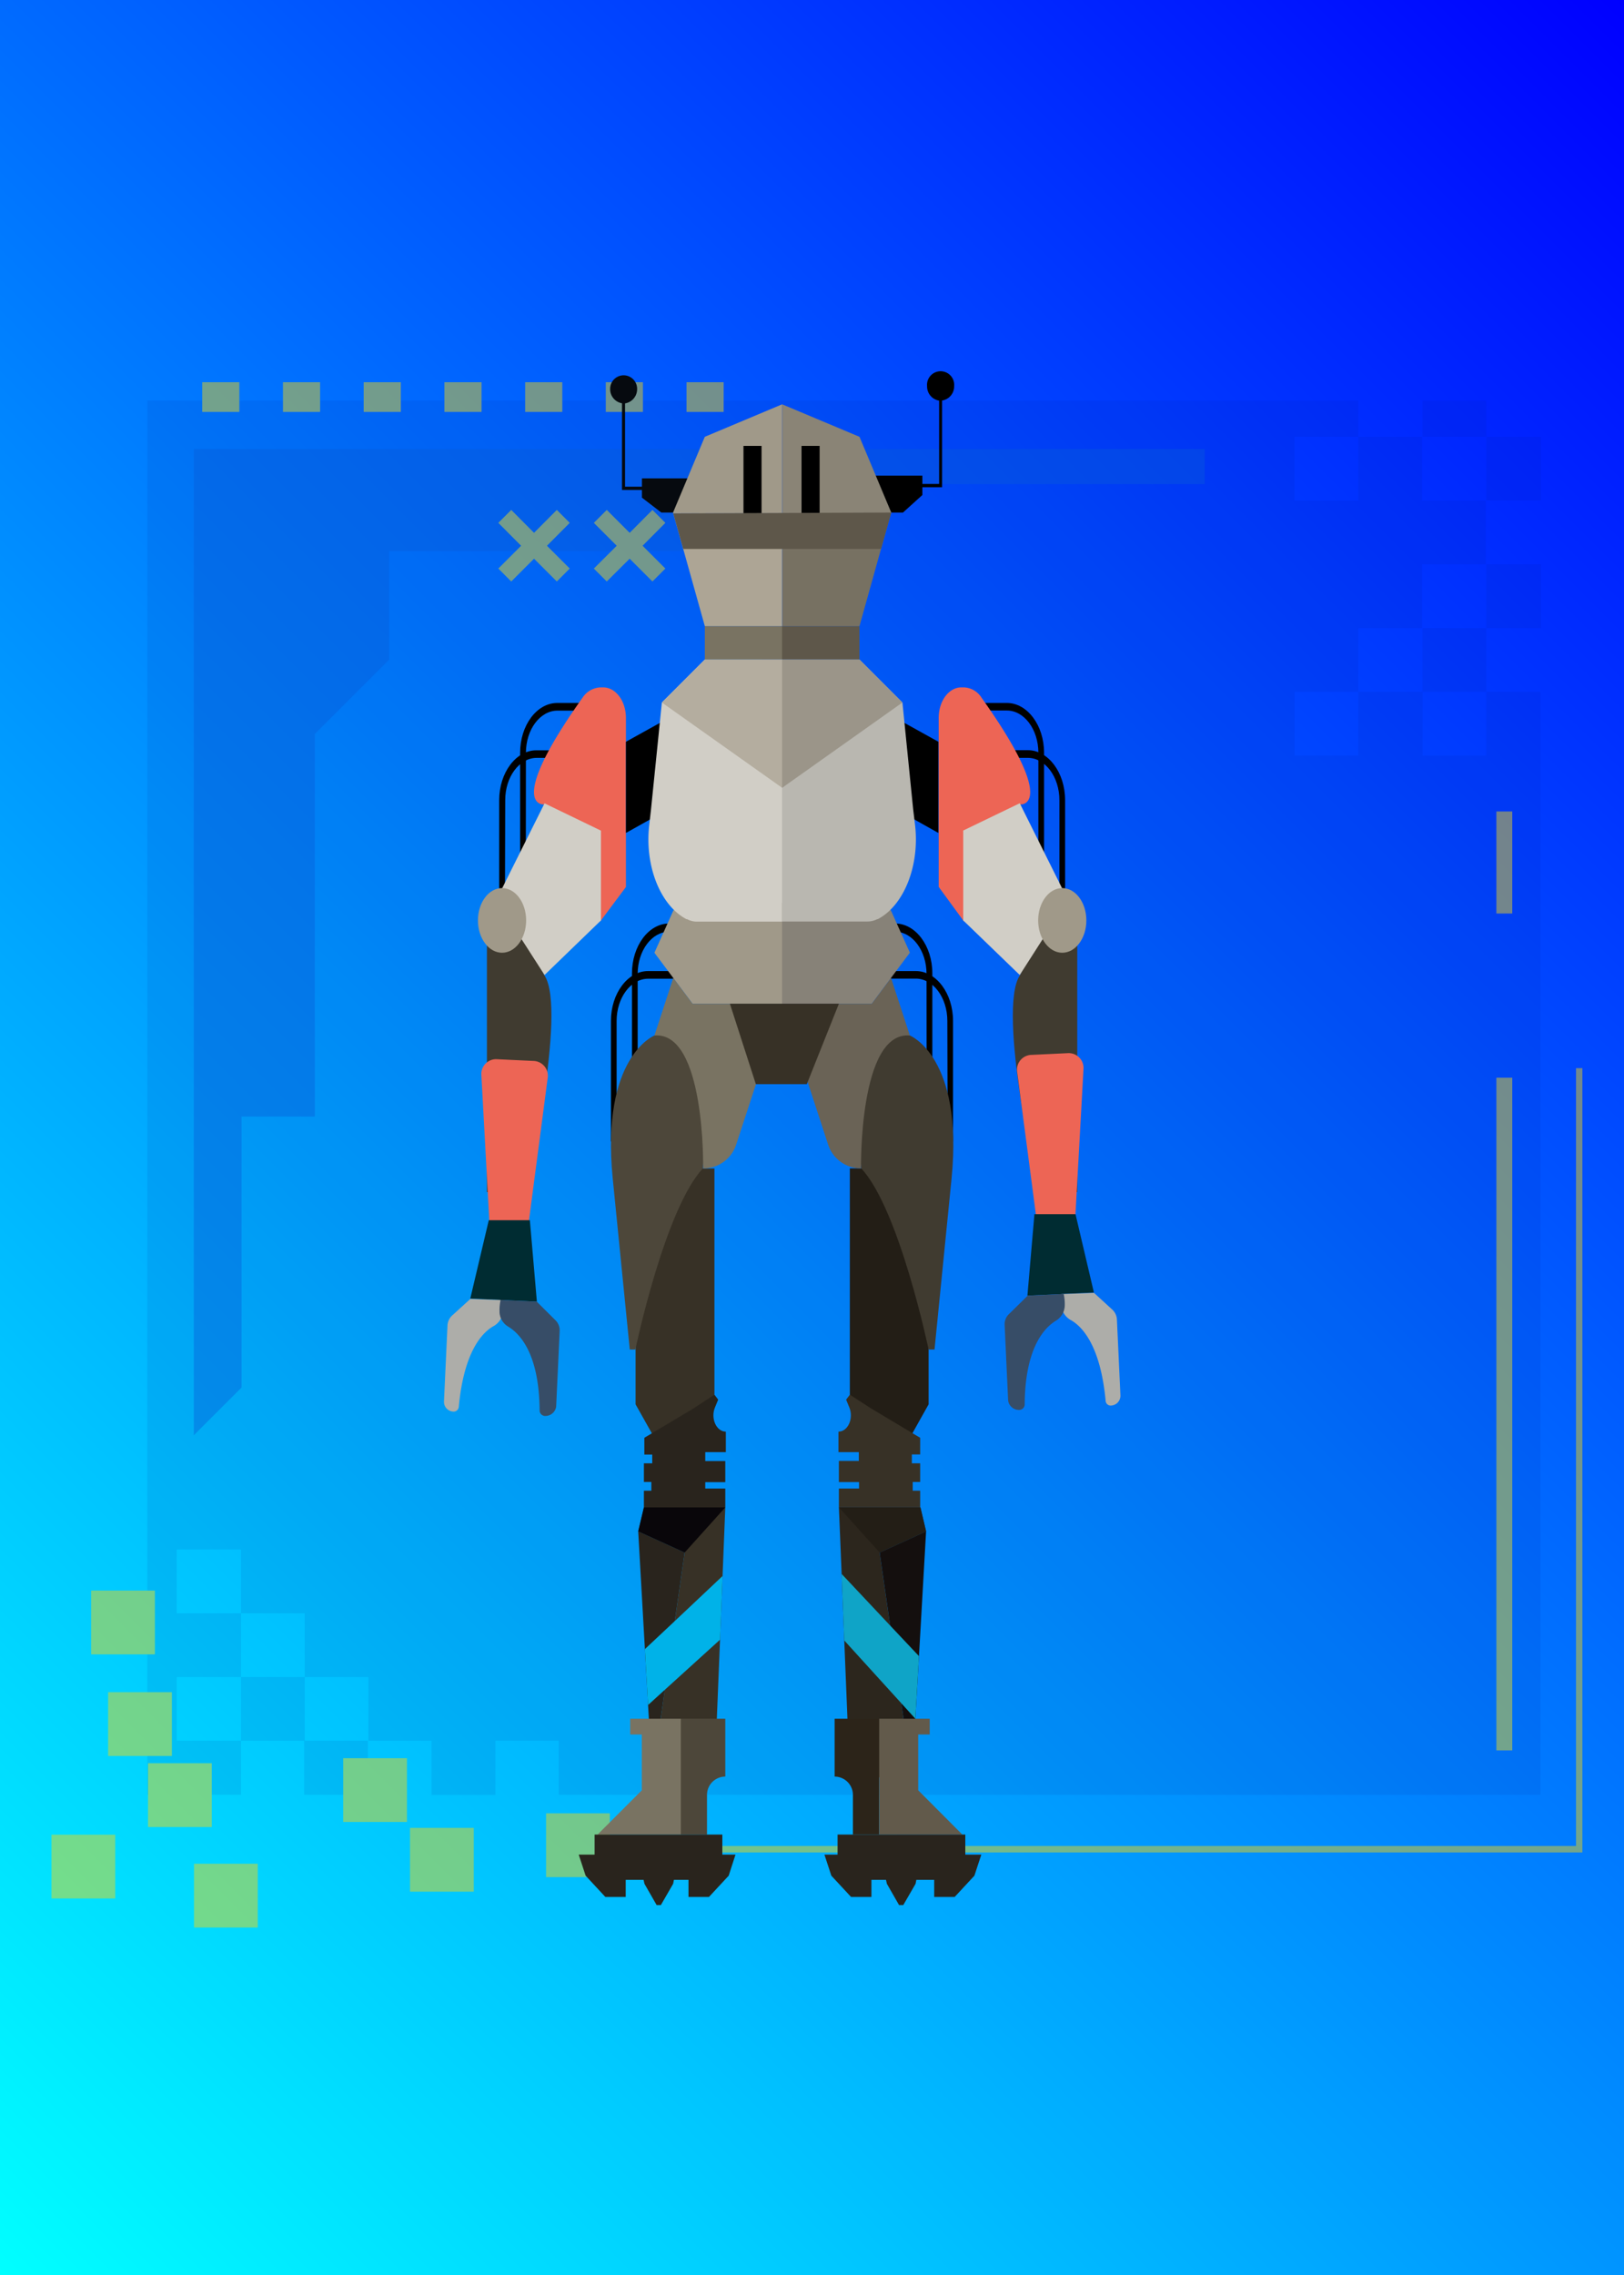 <svg xmlns="http://www.w3.org/2000/svg" xmlns:xlink="http://www.w3.org/1999/xlink" viewBox="0 0 148.25 207.55"><defs><linearGradient id="Degradado_sin_nombre_6" x1="-14.83" y1="192.72" x2="163.07" y2="14.83" gradientUnits="userSpaceOnUse"><stop offset="0" stop-color="aqua"/><stop offset="1" stop-color="blue"/></linearGradient></defs><title>Asset 122</title><g id="Layer_2" data-name="Layer 2"><g id="Layer_3" data-name="Layer 3"><rect width="148.25" height="207.55" style="fill:url(#Degradado_sin_nombre_6)"/><g style="opacity:0.45"><path d="M135.67,57.3V51.48h5V57.3Zm5-11.64V39.85h-5v5.81ZM129.86,63.11h5.81V57.3h-5.81ZM27.77,163.74h5.81V158.8H27.77ZM22,153v5.81h5.82V153ZM135.67,63.11v5.82h-5.81V63.11H124v5.82h-5.82V63.11H124V57.3h5.82V51.48h5.81V45.66h-5.81V39.85H124v5.81h-5.82V39.85H124V36.54H13.45v127.2H22V158.8H16.13V153H22v-5.82H16.13v-5.82H22v5.82h5.82V153h5.81v5.81H39.4v4.94h5.82V158.8H51v4.94h89.62V63.11Zm0-26.57h-5.81v3.31h5.81Z" style="fill:#00158e;opacity:0.2"/><rect x="49.85" y="165.43" width="5.82" height="5.82" style="fill:gold"/><rect x="37.43" y="166.76" width="5.82" height="5.82" style="fill:gold"/><rect x="4.7" y="167.38" width="5.82" height="5.82" style="fill:gold"/><rect x="31.33" y="160.4" width="5.82" height="5.82" style="fill:gold"/><rect x="17.71" y="170.03" width="5.82" height="5.82" style="fill:gold"/><rect x="13.51" y="160.86" width="5.82" height="5.82" style="fill:gold"/><rect x="8.32" y="145.11" width="5.82" height="5.82" style="fill:gold"/><rect x="9.87" y="154.38" width="5.82" height="5.82" style="fill:gold"/><polygon points="109.98 40.97 17.69 40.97 17.69 130.94 22.05 126.58 22.05 101.86 28.74 101.86 28.74 66.96 35.53 60.17 35.53 50.28 71.98 50.28 78.09 44.17 109.98 44.17 109.98 40.97" style="fill:#0751cf"/><rect x="139.84" y="82.66" width="1.94" height="29.47" style="fill:none"/><polygon points="59.81 169 144.45 169 144.45 97.45 143.87 97.45 143.87 168.41 59.81 168.41 59.81 169 59.81 169" style="fill:gold"/><rect x="18.46" y="34.87" width="3.39" height="2.71" style="fill:gold"/><rect x="25.83" y="34.87" width="3.39" height="2.71" style="fill:gold"/><rect x="33.2" y="34.87" width="3.39" height="2.71" style="fill:gold"/><rect x="40.57" y="34.87" width="3.39" height="2.71" style="fill:gold"/><rect x="47.94" y="34.87" width="3.39" height="2.71" style="fill:gold"/><rect x="55.3" y="34.87" width="3.39" height="2.71" style="fill:gold"/><rect x="62.67" y="34.87" width="3.39" height="2.71" style="fill:gold"/><rect x="136.6" y="74.03" width="1.45" height="9.31" style="fill:gold"/><rect x="136.6" y="98.32" width="1.45" height="61.37" style="fill:gold"/><polygon points="52.01 51.87 49.93 49.79 52.01 47.7 50.83 46.52 48.75 48.61 46.67 46.52 45.49 47.7 47.57 49.79 45.49 51.87 46.67 53.05 48.75 50.97 50.83 53.05 52.01 51.87" style="fill:gold"/><polygon points="60.74 51.87 58.66 49.79 60.74 47.7 59.56 46.52 57.48 48.61 55.39 46.52 54.21 47.7 56.3 49.79 54.21 51.87 55.39 53.05 57.48 50.97 59.56 53.05 60.74 51.87" style="fill:gold"/><polygon points="69.46 51.87 67.38 49.79 69.46 47.7 68.28 46.52 66.2 48.61 64.12 46.52 62.94 47.7 65.02 49.79 62.94 51.87 64.12 53.05 66.2 50.97 68.28 53.05 69.46 51.87" style="fill:gold"/><polygon points="78.19 51.87 76.11 49.79 78.19 47.7 77.01 46.52 74.93 48.61 72.84 46.52 71.66 47.7 73.75 49.79 71.66 51.87 72.84 53.05 74.93 50.97 77.01 53.05 78.19 51.87" style="fill:gold"/></g><path d="M56.29,104.14h-.52v-11c0-2.51,1.53-4.55,3.4-4.55h4.69v.7H59.17c-1.59,0-2.88,1.73-2.88,3.85Z"/><path d="M58.21,99.81h-.52v-11c0-2.51,1.52-4.56,3.4-4.56h4.69V85H61.09c-1.59,0-2.88,1.73-2.88,3.86Z"/><polygon points="58.02 123.14 58.02 128.12 59.74 131.18 62.28 131.18 65.22 127.24 65.22 106.6 63.12 106.6 58.02 116.88 58.02 123.14" style="fill:#373126"/><path d="M46.09,84h-.52V73c0-2.51,1.53-4.55,3.4-4.55h4.69v.69H49c-1.59,0-2.88,1.73-2.88,3.86Z"/><path d="M48,79.63h-.52V68.68c0-2.51,1.52-4.55,3.4-4.55h4.69v.7H50.89c-1.59,0-2.88,1.73-2.88,3.85Z"/><path d="M44.45,86.26v22.5H48S51.8,92.21,49.71,89L47.4,84Z" style="fill:#403b30"/><path d="M54.83,62.71h.23c1.15,0,2.08,1.25,2.08,2.79V80.92l-2.36,3.16v-8.2l-5.15-2.49s-3.54.23,3.55-9.74A2.06,2.06,0,0,1,54.83,62.71Z" style="fill:#ed6555"/><polygon points="49.71 73.29 45.31 82.1 49.71 88.95 54.86 83.97 54.86 75.78 49.71 73.29" style="fill:#d1cec6"/><ellipse cx="45.83" cy="83.97" rx="2.2" ry="2.95" style="fill:#a09989"/><polygon points="57.14 67.67 60.42 65.85 59.43 74.71 57.14 75.99 57.14 67.67"/><polygon points="61.48 83.04 59.74 86.92 63.22 91.57 71.41 91.57 71.41 84.08 71.41 82.36 65.02 82.36 61.48 83.04" style="fill:#a09989"/><path d="M60.42,64.09l3.92-3.92h7.07V84.08H63.62a1.89,1.89,0,0,1-.89-.22l-.06,0c-2.41-1.26-3.84-4.91-3.4-8.62l.16-1.41Z" style="fill:#d1cec6"/><path d="M61.46,89.22l-1.72,5.25s3.5-.56,4.46,12.13h0a3.16,3.16,0,0,0,3-2.17l4.22-12.86H63.22Z" style="fill:#797362"/><path d="M59.74,94.47s-4.89,1.94-3.81,13l1.56,15.65H58s2.69-12.85,6.18-16.54C64.2,106.6,64.39,94.07,59.74,94.47Z" style="fill:#4d473a"/><path d="M65.22,127.24l.34.45-.3.73c-.4,1,.14,2.19,1,2.19h0v1.87H64.38v.81h1.83v1.93H64.38v.58h1.83v1.72H58.78V136h.68v-.8h-.68V133.5h.76v-.8h-.72v-1.53l4.44-2.65Z" style="fill:#29241d"/><polygon points="66.21 137.52 65.96 143.78 65.73 149.59 65.22 162.15 59.54 162.15 60.69 154.16 61.6 147.89 62.5 141.64 58.26 139.71 58.78 137.52 66.21 137.52" style="fill:#373126"/><polygon points="62.5 141.64 61.6 147.89 60.69 154.16 59.54 162.15 59.16 155.55 58.87 150.45 58.26 139.71 62.5 141.64" style="fill:#29241d"/><polygon points="58.78 137.52 58.26 139.71 62.5 141.64 66.21 137.52 58.78 137.52" style="fill:#09060a"/><rect x="64.34" y="57.12" width="7.07" height="3.05" style="fill:#797362"/><polygon points="60.42 64.09 71.41 71.88 71.41 60.17 64.34 60.17 60.42 64.09" style="fill:#b4ad9f"/><path d="M86.51,104.14H87v-11c0-2.51-1.53-4.55-3.4-4.55h-4.7v.69h4.7c1.59,0,2.88,1.73,2.88,3.86Z"/><path d="M84.59,99.8h.52v-11c0-2.51-1.53-4.55-3.4-4.55H77V85h4.7c1.59,0,2.88,1.73,2.88,3.85Z"/><polygon points="84.77 123.14 84.77 128.12 83.06 131.17 80.52 131.17 77.58 127.24 77.58 106.59 79.68 106.59 84.77 116.88 84.77 123.14" style="fill:#231e16"/><path d="M96.71,84h.52V73c0-2.51-1.53-4.56-3.4-4.56h-4.7v.7h4.7c1.58,0,2.88,1.73,2.88,3.86Z"/><path d="M94.79,79.63h.52V68.68c0-2.51-1.53-4.55-3.4-4.55h-4.7v.69h4.7c1.59,0,2.88,1.73,2.88,3.86Z"/><path d="M98.34,86.26v22.5H94.77S91,92.21,93.09,89l2.31-5Z" style="fill:#403b30"/><path d="M88,62.71h-.24c-1.14,0-2.07,1.24-2.07,2.78V80.91L88,84.07V75.88l5.16-2.49s3.54.23-3.56-9.74A2,2,0,0,0,88,62.71Z" style="fill:#ed6555"/><polygon points="93.09 73.28 97.48 82.09 93.09 88.95 87.93 83.97 87.93 75.77 93.09 73.28" style="fill:#d1cec6"/><ellipse cx="96.97" cy="83.97" rx="2.2" ry="2.95" style="fill:#a09989"/><polygon points="85.66 67.67 82.38 65.85 83.36 74.7 85.66 75.99 85.66 67.67"/><polygon points="81.32 83.04 83.06 86.91 79.58 91.57 71.39 91.57 71.39 84.07 71.39 82.36 77.78 82.36 81.32 83.04" style="fill:#878278"/><path d="M82.38,64.09l-3.92-3.92H71.39v23.9h7.79a2,2,0,0,0,.89-.21l.05,0c2.42-1.26,3.85-4.92,3.41-8.62l-.17-1.41Z" style="fill:#b9b7b0"/><path d="M81.34,89.22l1.72,5.25s-3.5-.57-4.46,12.12h0a3.14,3.14,0,0,1-3-2.16L71.39,91.57h8.19Z" style="fill:#6a6356"/><path d="M83.06,94.47s4.89,1.94,3.81,13l-1.56,15.65h-.54s-2.68-12.85-6.17-16.55C78.6,106.59,78.4,94.06,83.06,94.47Z" style="fill:#403b30"/><path d="M77.58,127.24l-.34.45.3.73c.4,1-.14,2.19-1,2.19h0v1.87h1.86v.8H76.58v1.93h1.84v.59H76.58v1.71H84V136h-.68v-.8H84V133.5h-.76v-.81H84v-1.52l-4.44-2.65Z" style="fill:#373126"/><polygon points="82.28 155.39 83.26 162.15 77.58 162.15 77.07 149.66 76.83 143.59 76.58 137.51 84.02 137.51 84.54 139.71 80.3 141.64 81.26 148.3 82.28 155.39" style="fill:#2c261d"/><polygon points="84.54 139.71 83.89 151.09 83.56 156.8 83.26 162.15 82.28 155.39 81.26 148.3 80.3 141.64 84.54 139.71" style="fill:#140f0e"/><polygon points="84.02 137.51 84.54 139.71 80.3 141.64 76.58 137.51 84.02 137.51" style="fill:#231e16"/><rect x="71.39" y="57.12" width="7.07" height="3.05" style="fill:#5e574a"/><polygon points="82.38 64.09 71.39 71.88 71.39 60.17 78.46 60.17 82.38 64.09" style="fill:#9b9589"/><polygon points="66.63 91.57 69 98.91 73.65 98.91 76.58 91.57 66.63 91.57" style="fill:#373126"/><path d="M62.14,156.8v10.57h2.4v-3.62a1.67,1.67,0,0,1,1.67-1.67V156.8Z" style="fill:#4d473a"/><polygon points="59.93 156.8 57.53 156.8 57.53 158.24 58.59 158.24 58.59 163.33 54.55 167.37 62.15 167.37 62.15 156.8 59.93 156.8" style="fill:#797362"/><polygon points="65.96 143.78 65.73 149.59 60.69 154.16 59.16 155.55 58.87 150.45 61.6 147.89 65.96 143.78" style="fill:#00b2e8"/><path d="M45.29,96.63l3.39.16A1.35,1.35,0,0,1,50,98.32l-1.84,14-3.45-.16-.77-14.12A1.35,1.35,0,0,1,45.29,96.63Z" style="fill:#ed6555"/><polygon points="49.01 118.75 42.93 118.47 44.62 111.32 48.37 111.32 49.01 118.75" style="fill:#002c32"/><path d="M45.92,118.61a5,5,0,0,1,0,1,1.68,1.68,0,0,1-.84,1.36c-1,.55-2.72,2.24-3.2,7.38a.47.47,0,0,1-.5.43h0a.89.89,0,0,1-.85-.94l.32-6.9a1.31,1.31,0,0,1,.43-.93l1.66-1.51Z" style="fill:#adada9"/><path d="M45.7,118.6a4.24,4.24,0,0,0-.1,1,1.62,1.62,0,0,0,.81,1.44c1.07.65,2.82,2.5,2.85,7.67a.51.51,0,0,0,.51.47h0a1,1,0,0,0,1-.85l.32-6.9a1.29,1.29,0,0,0-.4-1L49,118.75Z" style="fill:#374d67"/><polygon points="65.94 169.2 65.94 167.37 54.28 167.37 54.28 169.2 52.83 169.2 53.46 171.12 55.26 173.06 57.12 173.06 57.12 172.05 57.12 171.5 58.75 171.5 58.83 171.86 59.93 173.78 59.93 173.8 59.94 173.8 60.33 173.8 60.34 173.8 60.34 173.78 61.45 171.86 61.52 171.5 62.85 171.5 62.85 172.05 62.85 173.06 64.72 173.06 66.52 171.12 67.14 169.2 65.94 169.2" style="fill:#29241d"/><path d="M97.5,96.08l-3.38.16a1.35,1.35,0,0,0-1.27,1.53l1.84,14,3.44-.16.78-14.12A1.35,1.35,0,0,0,97.5,96.08Z" style="fill:#ed6555"/><polygon points="93.79 118.2 99.86 117.92 98.18 110.77 94.43 110.77 93.79 118.2" style="fill:#002c32"/><path d="M96.88,118.06a4.08,4.08,0,0,0,0,1,1.69,1.69,0,0,0,.85,1.36c1,.55,2.72,2.24,3.2,7.38a.46.46,0,0,0,.5.43h0a.9.9,0,0,0,.85-.94l-.32-6.9a1.32,1.32,0,0,0-.44-.93l-1.65-1.51Z" style="fill:#adada9"/><path d="M97.1,118.05a4.24,4.24,0,0,1,.1,1,1.67,1.67,0,0,1-.81,1.44c-1.07.65-2.82,2.5-2.85,7.67a.51.51,0,0,1-.51.47h0a1,1,0,0,1-1-.85l-.32-6.9a1.26,1.26,0,0,1,.4-1l1.7-1.67Z" style="fill:#374d67"/><polygon points="83.89 151.09 83.56 156.8 82.28 155.39 77.07 149.66 76.83 143.59 81.26 148.3 83.89 151.09" style="fill:#0fa4c7"/><path d="M87.1,35.22a1.24,1.24,0,1,0-2.47,0,1.31,1.31,0,0,0,1.1,1.33v7.6H83.82v.3H86V36.54A1.3,1.3,0,0,0,87.1,35.22Z"/><polygon points="82.43 46.76 84.2 45.16 84.2 43.39 77.65 43.39 77.65 46.76 82.43 46.76"/><path d="M55.7,35.47a1.23,1.23,0,1,1,2.46,0,1.31,1.31,0,0,1-1.1,1.33v7.6H59v.3H56.78V36.79A1.3,1.3,0,0,1,55.7,35.47Z" style="fill:#060a0f"/><polygon points="60.37 46.76 58.6 45.4 58.6 43.64 65.14 43.64 65.14 46.76 60.37 46.76" style="fill:#060a0f"/><path d="M80.26,156.8v10.57h-2.4v-3.62a1.67,1.67,0,0,0-1.67-1.67V156.8Z" style="fill:#2c2419"/><polygon points="82.47 156.8 84.87 156.8 84.87 158.24 83.82 158.24 83.82 163.33 87.85 167.37 80.26 167.37 80.26 156.8 82.47 156.8" style="fill:#625a4b"/><polygon points="76.46 169.2 76.46 167.37 88.12 167.37 88.12 169.2 89.58 169.2 88.95 171.12 87.15 173.06 85.28 173.06 85.28 172.05 85.28 171.5 83.65 171.5 83.58 171.86 82.47 173.78 82.47 173.8 82.46 173.8 82.07 173.8 82.06 173.8 82.06 173.78 80.96 171.86 80.88 171.5 79.55 171.5 79.55 172.05 79.55 173.06 77.69 173.06 75.89 171.12 75.26 169.2 76.46 169.2" style="fill:#29241d"/><polygon points="71.39 46.84 61.46 46.84 64.34 57.12 71.41 57.12 71.41 57.12 71.39 57.12 71.39 46.84" style="fill:#ada595"/><polygon points="71.41 36.88 71.4 36.88 71.41 36.89 71.41 36.88" style="fill:#a09989"/><polygon points="71.39 36.89 64.34 39.85 61.44 46.76 61.46 46.84 71.39 46.84 71.39 36.89" style="fill:#a09989"/><polygon points="81.33 46.84 81.36 46.76 78.46 39.85 71.41 36.89 71.41 46.84 81.33 46.84" style="fill:#8a8476"/><polygon points="71.39 36.88 71.39 36.89 71.4 36.88 71.39 36.88" style="fill:#8a8476"/><polygon points="81.33 46.84 71.41 46.84 71.41 57.12 78.46 57.12 81.33 46.84" style="fill:#777162"/><rect x="71.39" y="46.84" width="0.02" height="10.28" style="fill:#8a8476"/><polygon points="71.41 46.84 71.41 36.89 71.4 36.88 71.39 36.89 71.39 46.84 71.41 46.84" style="fill:#8a8476"/><rect x="67.87" y="40.68" width="1.65" height="6.16"/><rect x="73.17" y="40.68" width="1.65" height="6.16"/><polygon points="61.46 46.84 62.37 50.08 80.43 50.08 81.36 46.76 61.46 46.84" style="fill:#5e574a"/></g></g></svg>